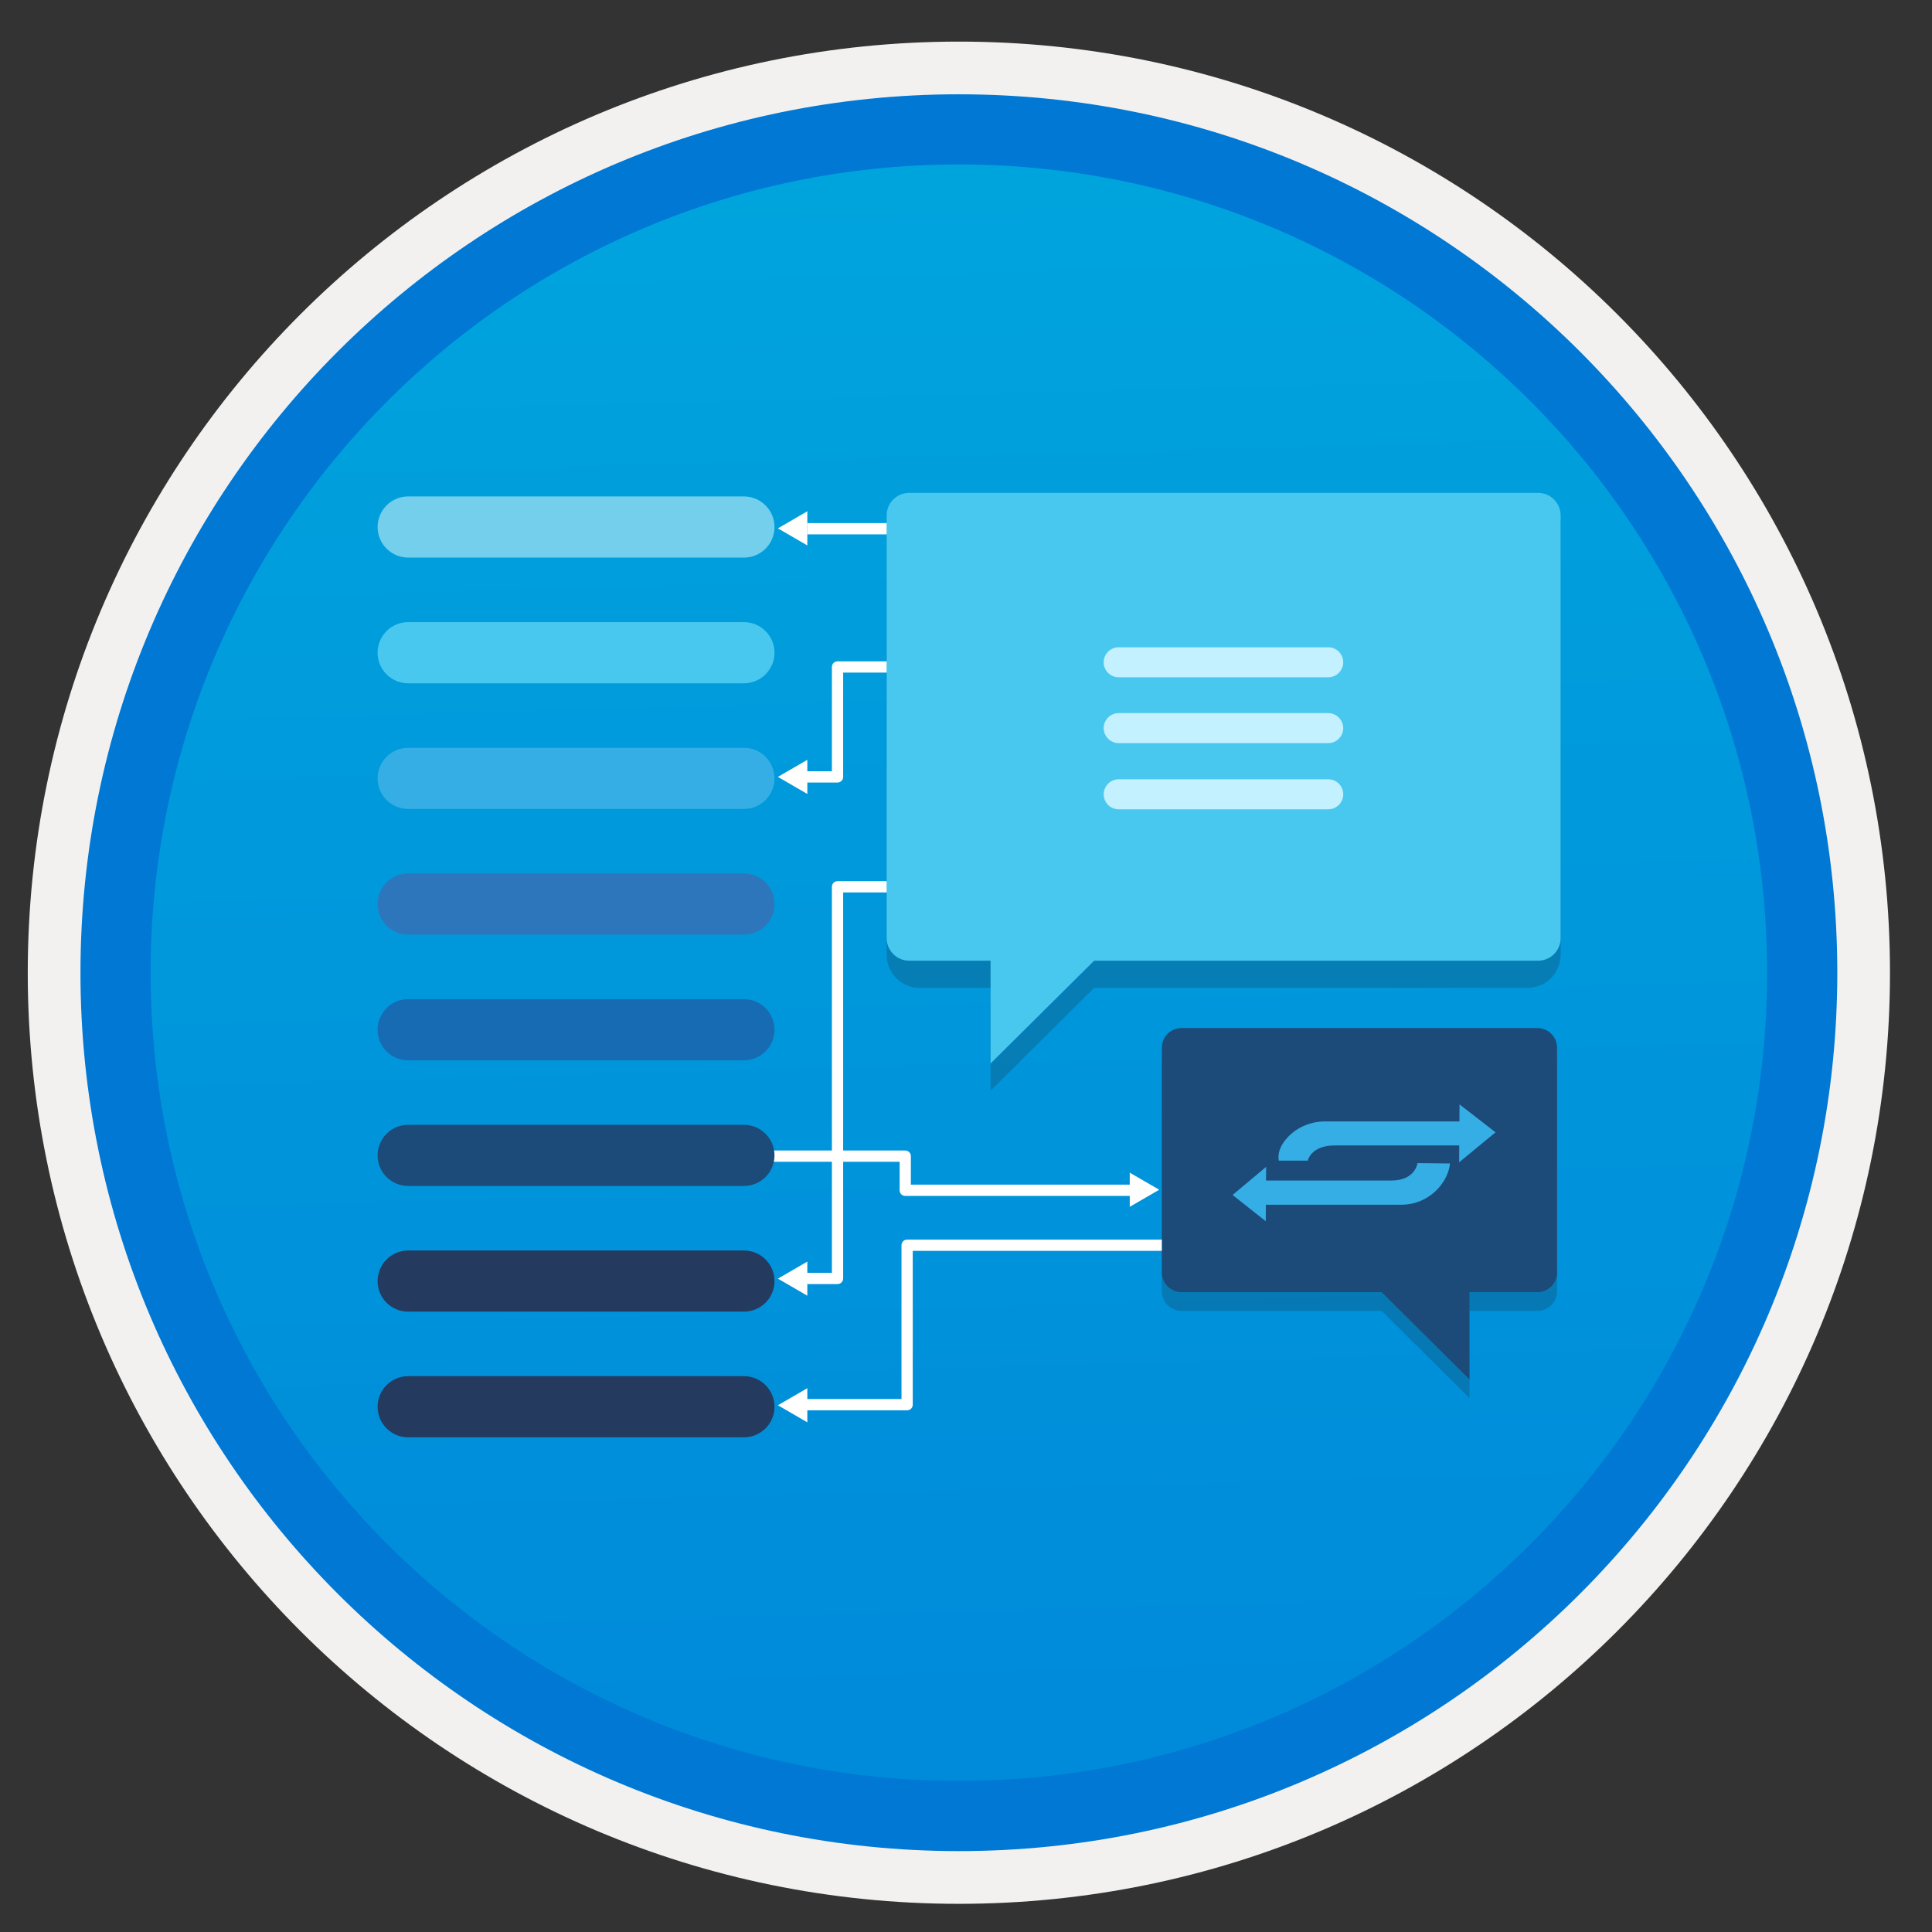 <svg width="103" height="103" viewBox="0 0 103 103" fill="none" xmlns="http://www.w3.org/2000/svg">
<rect x="0" y="0" width="103" height="103" fill="#333333" stroke="none"/>
<path d="M51.12 98.668C25.27 98.668 4.31 77.718 4.31 51.858C4.31 25.998 25.27 5.048 51.12 5.048C76.971 5.048 97.93 26.008 97.93 51.858C97.93 77.708 76.971 98.668 51.12 98.668Z" fill="url(#paint0_linear)"/>
<path fill-rule="evenodd" clip-rule="evenodd" d="M97.02 51.858C97.02 77.208 76.471 97.758 51.12 97.758C25.77 97.758 5.22 77.208 5.22 51.858C5.22 26.508 25.77 5.958 51.12 5.958C76.471 5.958 97.02 26.508 97.02 51.858ZM51.12 2.218C78.54 2.218 100.76 24.438 100.76 51.858C100.76 79.278 78.531 101.498 51.12 101.498C23.701 101.498 1.48 79.268 1.48 51.858C1.48 24.438 23.701 2.218 51.12 2.218Z" fill="#F2F1F0"/>
<path fill-rule="evenodd" clip-rule="evenodd" d="M94.21 51.857C94.21 75.657 74.921 94.947 51.12 94.947C27.32 94.947 8.03 75.657 8.03 51.857C8.03 28.057 27.32 8.767 51.12 8.767C74.921 8.767 94.21 28.057 94.21 51.857ZM51.12 5.027C76.981 5.027 97.951 25.997 97.951 51.857C97.951 77.717 76.981 98.687 51.12 98.687C25.261 98.687 4.29 77.717 4.29 51.857C4.29 25.997 25.25 5.027 51.12 5.027Z" fill="#0078D4"/>
<path d="M43.04 28.188H51.19" stroke="white" stroke-width="0.6" stroke-miterlimit="10" stroke-linejoin="round"/>
<path opacity="0.2" d="M61.941 56.858V68.838C61.941 69.418 62.411 69.888 62.991 69.888H73.661L78.341 74.538V69.888H81.96C82.54 69.888 83.011 69.418 83.011 68.838V56.858C83.011 56.278 82.54 55.808 81.96 55.808H62.991C62.411 55.808 61.941 56.278 61.941 56.858Z" fill="#1F1D21"/>
<path d="M60.681 63.457H48.261V61.637H39.17" stroke="white" stroke-width="0.6" stroke-miterlimit="10" stroke-linejoin="round"/>
<path d="M42.441 74.887H48.361V66.387H64.021" stroke="white" stroke-width="0.6" stroke-miterlimit="10" stroke-linejoin="round"/>
<path d="M51.641 35.558H44.651V41.418H42.501" stroke="white" stroke-width="0.6" stroke-miterlimit="10" stroke-linejoin="round"/>
<path d="M48.961 47.277H44.651V68.157H42.261" stroke="white" stroke-width="0.6" stroke-miterlimit="10" stroke-linejoin="round"/>
<path d="M61.941 55.858V67.838C61.941 68.418 62.411 68.888 62.991 68.888H73.661L78.341 73.538V68.888H81.96C82.54 68.888 83.011 68.418 83.011 67.838V55.858C83.011 55.278 82.54 54.808 81.96 54.808H62.991C62.411 54.808 61.941 55.278 61.941 55.858Z" fill="#1C4A79"/>
<path opacity="0.2" d="M83.201 27.727H47.27V50.898C47.27 51.877 48.06 52.667 49.041 52.667H52.81V58.148L58.331 52.667H81.43C82.41 52.667 83.201 51.877 83.201 50.898V27.727Z" fill="#1F1D21"/>
<path d="M82.001 26.277H48.471C47.81 26.277 47.27 26.817 47.27 27.477V50.017C47.27 50.677 47.81 51.217 48.471 51.217H52.81V56.697L58.331 51.217H82.001C82.66 51.217 83.201 50.677 83.201 50.017V27.477C83.201 26.817 82.66 26.277 82.001 26.277Z" fill="#49C8EF"/>
<path d="M70.811 34.508H59.641C59.2 34.508 58.84 34.868 58.84 35.308C58.84 35.748 59.2 36.108 59.641 36.108H70.811C71.251 36.108 71.611 35.748 71.611 35.308C71.611 34.868 71.251 34.508 70.811 34.508Z" fill="#C3F1FF"/>
<path d="M70.811 38.018H59.641C59.2 38.018 58.84 38.378 58.84 38.818C58.84 39.258 59.2 39.618 59.641 39.618H70.811C71.251 39.618 71.611 39.258 71.611 38.818C71.611 38.388 71.251 38.018 70.811 38.018Z" fill="#C3F1FF"/>
<path d="M70.811 41.547H59.641C59.2 41.547 58.84 41.907 58.84 42.347C58.84 42.787 59.2 43.147 59.641 43.147H70.811C71.251 43.147 71.611 42.787 71.611 42.347C71.611 41.897 71.251 41.547 70.811 41.547Z" fill="#C3F1FF"/>
<path d="M39.66 29.727H21.761C20.86 29.727 20.131 28.997 20.131 28.097C20.131 27.197 20.86 26.467 21.761 26.467H39.66C40.56 26.467 41.291 27.197 41.291 28.097C41.291 29.007 40.56 29.727 39.66 29.727Z" fill="#73CFEB"/>
<path d="M39.66 36.428H21.761C20.86 36.428 20.131 35.698 20.131 34.798C20.131 33.898 20.86 33.168 21.761 33.168H39.66C40.56 33.168 41.291 33.898 41.291 34.798C41.291 35.698 40.56 36.428 39.66 36.428Z" fill="#49C8EF"/>
<path d="M39.66 43.127H21.761C20.86 43.127 20.131 42.397 20.131 41.497C20.131 40.597 20.86 39.867 21.761 39.867H39.66C40.56 39.867 41.291 40.597 41.291 41.497C41.291 42.397 40.56 43.127 39.66 43.127Z" fill="#34AEE4"/>
<path d="M39.66 49.827H21.761C20.86 49.827 20.131 49.097 20.131 48.197C20.131 47.297 20.86 46.567 21.761 46.567H39.66C40.56 46.567 41.291 47.297 41.291 48.197C41.291 49.097 40.56 49.827 39.66 49.827Z" fill="#2E76BC"/>
<path d="M39.66 56.528H21.761C20.86 56.528 20.131 55.798 20.131 54.898C20.131 53.998 20.86 53.268 21.761 53.268H39.66C40.56 53.268 41.291 53.998 41.291 54.898C41.291 55.798 40.56 56.528 39.66 56.528Z" fill="#176BB2"/>
<path d="M39.66 63.227H21.761C20.86 63.227 20.131 62.497 20.131 61.597C20.131 60.697 20.86 59.967 21.761 59.967H39.66C40.56 59.967 41.291 60.697 41.291 61.597C41.291 62.497 40.56 63.227 39.66 63.227Z" fill="#1C4A79"/>
<path d="M39.66 69.928H21.761C20.86 69.928 20.131 69.198 20.131 68.298C20.131 67.398 20.86 66.668 21.761 66.668H39.66C40.56 66.668 41.291 67.398 41.291 68.298C41.291 69.198 40.56 69.928 39.66 69.928Z" fill="#243A5E"/>
<path d="M39.66 76.627H21.761C20.86 76.627 20.131 75.897 20.131 74.997C20.131 74.097 20.86 73.367 21.761 73.367H39.66C40.56 73.367 41.291 74.097 41.291 74.997C41.291 75.897 40.56 76.627 39.66 76.627Z" fill="#243A5E"/>
<path d="M43.041 29.078L41.471 28.168L43.041 27.258V29.078Z" fill="white"/>
<path d="M43.041 42.328L41.471 41.418L43.041 40.508V42.328Z" fill="white"/>
<path d="M43.041 69.078L41.471 68.168L43.041 67.258V69.078Z" fill="white"/>
<path d="M43.041 75.828L41.471 74.918L43.041 74.008V75.828Z" fill="white"/>
<path d="M60.23 62.518L61.8 63.428L60.23 64.338V62.518Z" fill="white"/>
<path d="M77.811 58.877L79.731 60.367L77.79 61.967L77.811 58.877Z" fill="#34AEE4"/>
<path d="M77.96 59.787C77.96 59.787 71.19 59.787 70.6 59.787C70.01 59.787 69.19 60.017 68.6 60.687C68.01 61.357 68.18 61.877 68.18 61.877H69.72C69.72 61.877 69.88 61.067 71.16 61.067C72.44 61.067 78.19 61.067 78.19 61.067L77.96 59.787Z" fill="#34AEE4"/>
<path d="M67.481 65.107L65.71 63.707L67.501 62.207L67.481 65.107Z" fill="#34AEE4"/>
<path d="M67.38 64.227C67.38 64.227 74.15 64.227 74.74 64.227C75.331 64.227 76.111 63.997 76.701 63.327C77.29 62.657 77.3 62.027 77.3 62.027L75.57 62.007C75.57 62.007 75.46 62.937 74.18 62.937C72.9 62.937 67.15 62.937 67.15 62.937L67.38 64.227Z" fill="#34AEE4"/>
<defs>
<linearGradient id="paint0_linear" x1="49.35" y1="-12.935" x2="53.333" y2="132.833" gradientUnits="userSpaceOnUse">
<stop stop-color="#00ABDE"/>
<stop offset="1" stop-color="#007ED8"/>
</linearGradient>
</defs>
</svg>
